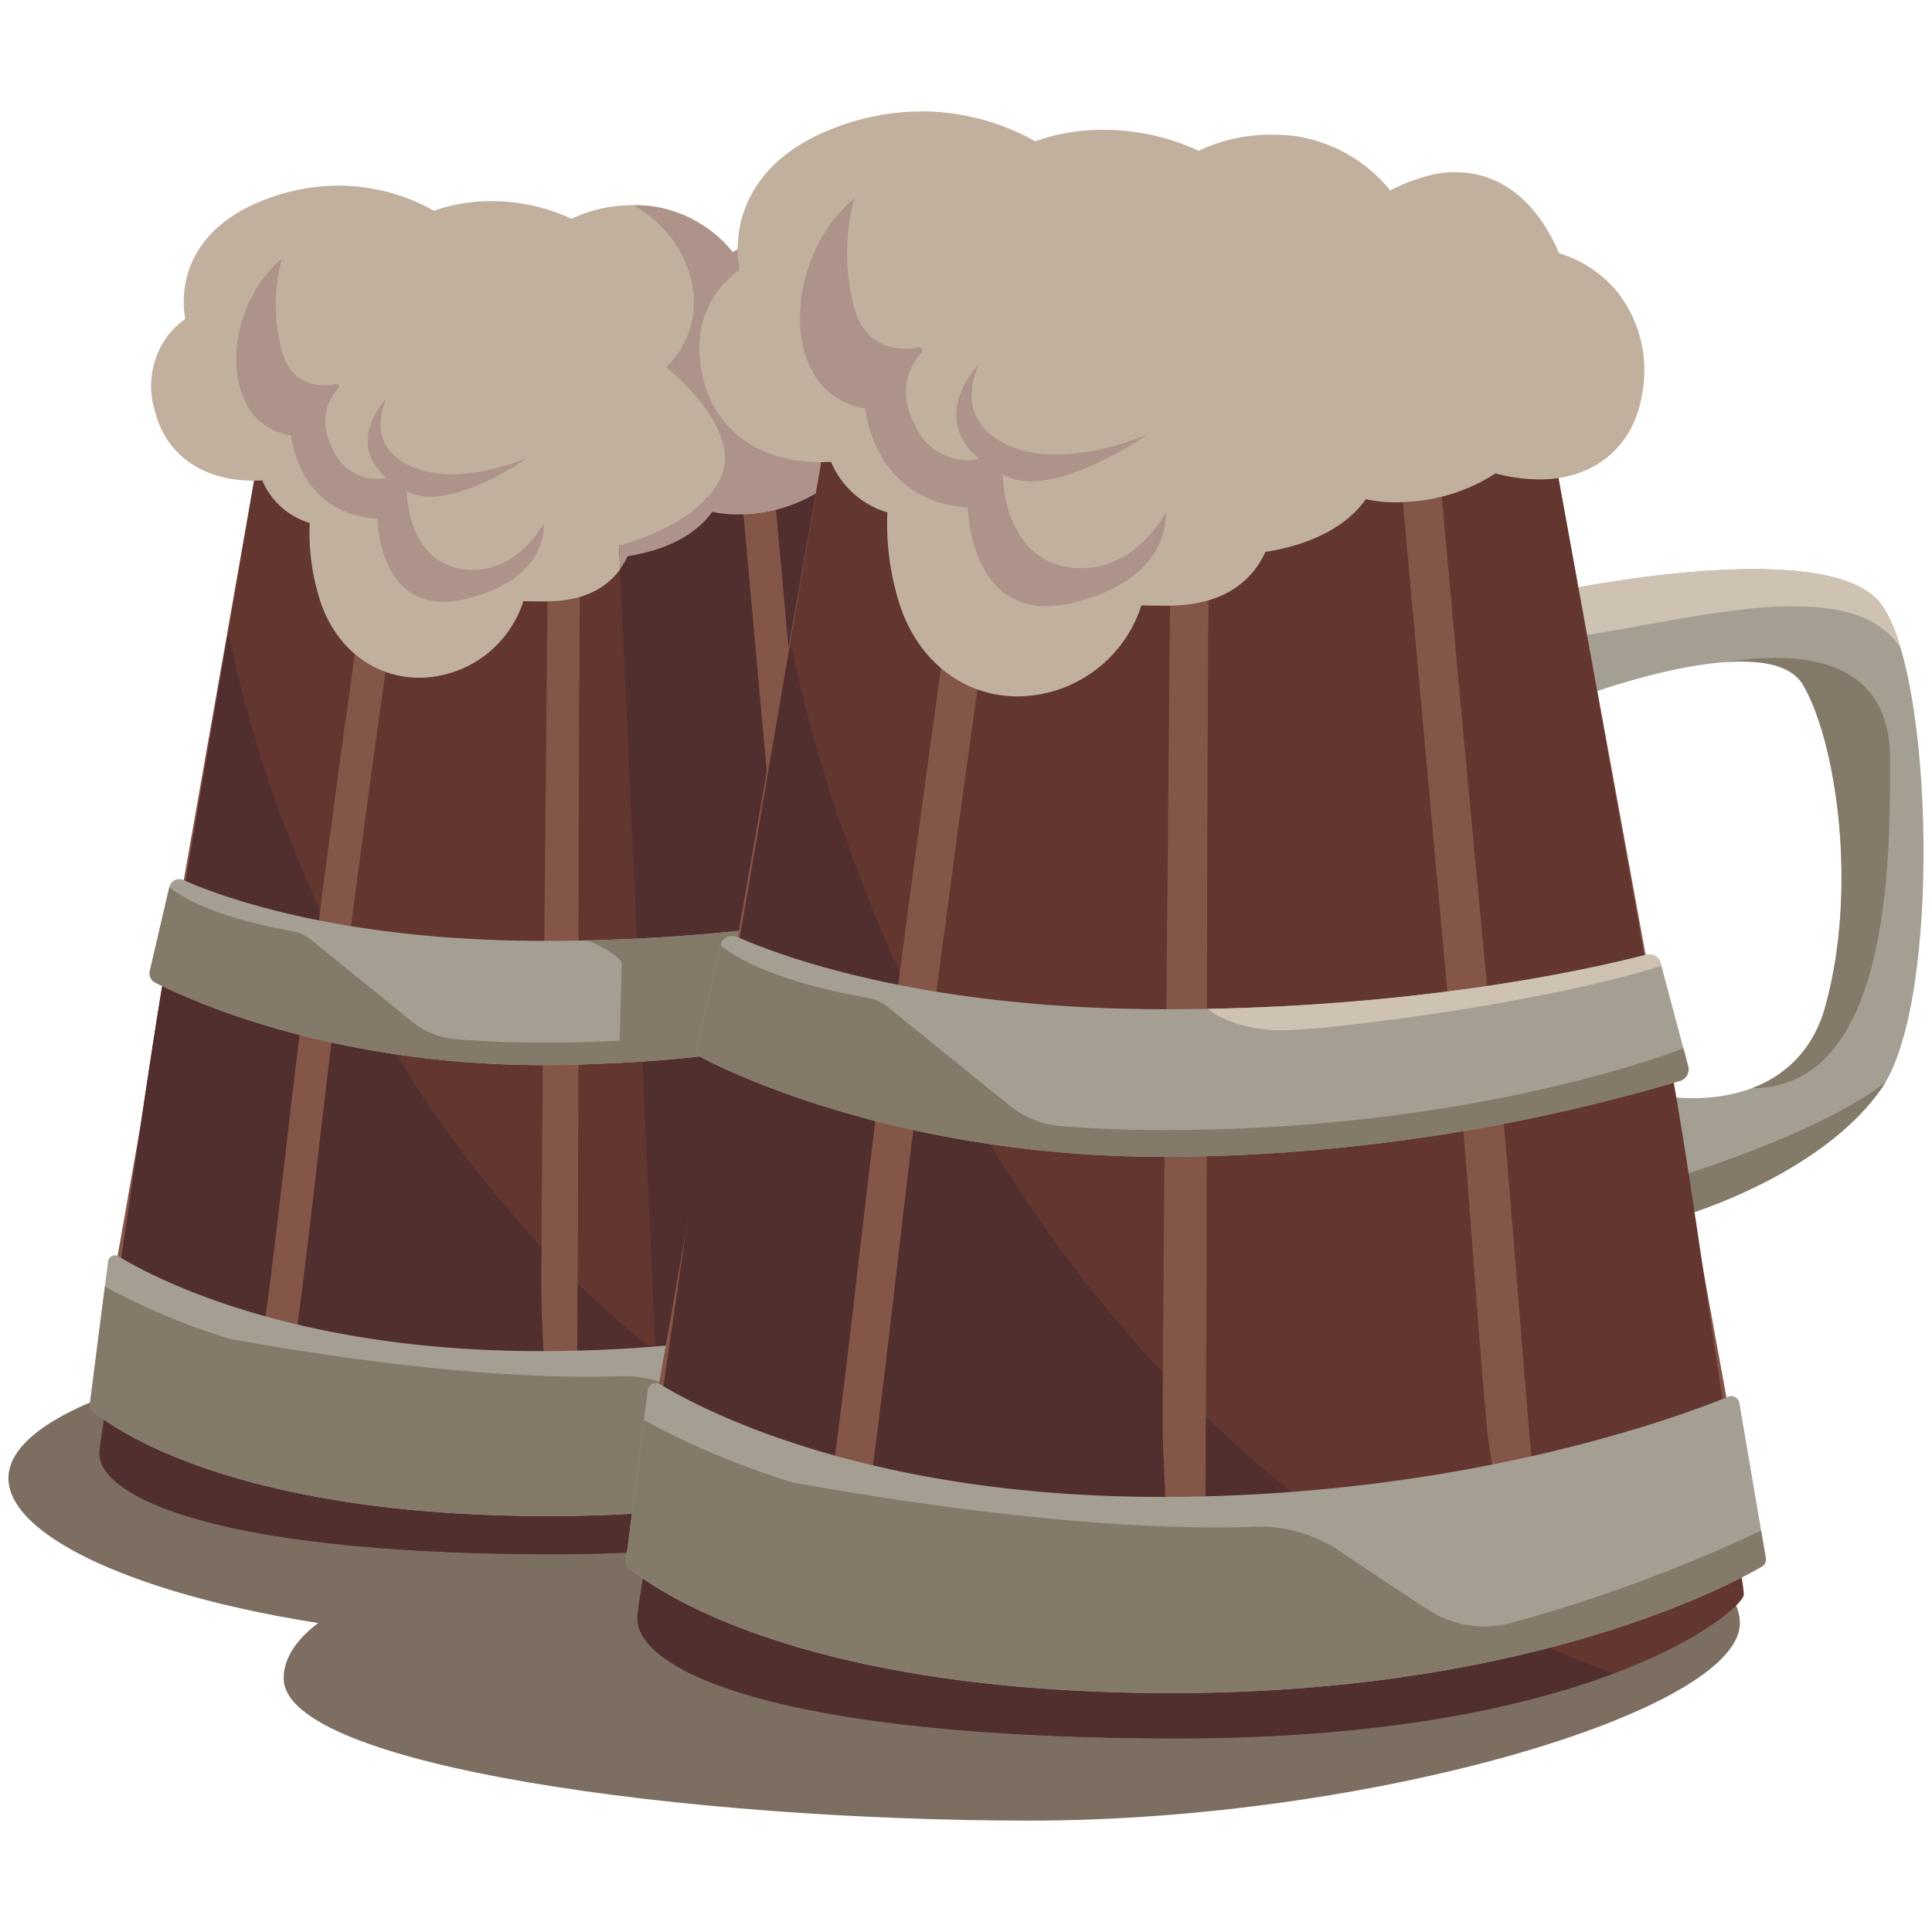 <svg xmlns="http://www.w3.org/2000/svg" viewBox="0 0 200 200"><defs><style>.a{fill:#7c6e61;}.b{fill:#a59f93;}.c{fill:#cec3b3;}.d{fill:#847a6a;}.e{fill:#845647;}.f{fill:#63362f;}.g{fill:#512f2f;}.h{fill:#c1b09d;}.i{fill:#ad938a;}</style></defs><path class="a" d="M180.11,168.029c0,9.122-38.244,20.44-73.486,20.44s-77.258-5.612-77.258-14.734c0-13.145,52.128-20.288,87.37-20.288S180.11,158.907,180.11,168.029Z"/><path class="a" d="M117.293,151.249c0,8.35-26.231,18.71-58.491,18.71S.871,161.369.871,153.02,27.023,137.901,59.282,137.901,117.293,142.9,117.293,151.249Z"/><path class="b" d="M90.981,60.905s22.946-4.797,27.555,1.14,5.345,34.62.133,42.194-17.083,11.069-17.083,11.069l-2.01-10.37s11.39,2.217,14.184-7.879.972-22.843-1.95-27.886-18.69.784-18.69.784Z"/><path class="c" d="M120.293,65.957a12.31,12.31,0,0,0-1.756-3.911c-4.609-5.938-27.555-1.14-27.555-1.14l.311,1.315,1.672,2.586C102.526,63.358,116.131,59.44,120.293,65.957Z"/><path class="d" d="M119.373,75.59c0-8.091-6.533-9.62-14.275-8.42,3.004-.206,5.673.208,6.712,2.003,2.921,5.043,4.743,17.789,1.95,27.886a10.138,10.138,0,0,1-6.397,7.21l0.0.002C119.597,104.271,119.373,83.681,119.373,75.59Z"/><path class="d" d="M101.83,115.234c1.7-.539,12.062-4.052,16.839-10.994.098-.143.19-.307.284-.465-5.406,4.253-17.123,7.901-17.123,7.901Z"/><polygon class="e" points="107.363 143.45 9.604 144.603 26.519 48.518 90.276 49.924 107.363 143.45"/><path class="f" d="M76.837,52.002c-.18.008-.364.021-.538.021a10.207,10.207,0,0,1-3.146-.476c-1.419,2.612-4.6,4.35-9.07,4.91a6.243,6.243,0,0,1-1.219,2.169,6.431,6.431,0,0,1-2.748,1.844c-.016,1.151-.031.414-.047.016l-.025.008c-.005.21-.01.592-.016,1.237-.104,12.845-.125,25.383-.14,37.902A198.512,198.512,0,0,0,81.003,97.892Q78.92,74.947,76.837,52.002Zm12.005-1.973a15.02,15.02,0,0,1-4.065-.634,12.446,12.446,0,0,1-4.586,2.11,1.921,1.921,0,0,1,.064.334l1.052,11.581c1.092,12.022,2.136,23.055,3.175,33.979,5.771-.861,10.542-1.791,13.651-2.45a.246.246,0,0,0,.189-.289c-3.128-17.521-6.338-35.301-8.046-44.737A9.689,9.689,0,0,1,88.842,50.03Zm-.583,87.599c7.901-1.534,14.057-2.991,16.17-3.504a.87.87,0,0,0,.656-.996c-1.166-6.861-2.879-19.985-4.758-30.57a.247.247,0,0,0-.293-.206c-3.332.692-8.491,1.702-14.507,2.674C86.422,114.444,87.323,127.375,88.258,137.629Zm-28.51,4.126a252.914,252.914,0,0,0,25.127-3.485c-.264-2.468-.387-2.001-.696-5.398-.724-7.978-1.449-19.32-2.173-27.298-3.095.463-3.416.55-6.724.919l-5.373,2.279-3.915-1.321c-2.058.164-4.108.296-6.122.378C59.857,117.922,59.828,131.427,59.749,141.754Zm-47.394-5.124c1.943.542,7.488,2.017,14.631,3.31,1.553-10.85,2.946-24.689,4.315-35.103a117.583,117.583,0,0,1-13.938-4.368.248.248,0,0,0-.333.196c-2.098,12.367-4.045,27.304-5.301,34.983A.867.867,0,0,0,12.355,136.631Zm44.324-75.607c-.228.004-.438.004-.623.004-.328,0-.661-.005-.994-.01-.293-.004-.586-.009-.876-.009-.424,0-.733.013-.959.03a10.159,10.159,0,0,1-9.798,7.888,9.045,9.045,0,0,1-3.344-.638c-1.467,10.313-2.761,20.05-4.022,29.681a116.946,116.946,0,0,0,19.954,1.715c.101,0,.203-.001.304-.002C56.44,87.505,56.559,75.613,56.679,61.023ZM19.014,93.542c.684.251,1.524.545,2.495.863l3.016.929c.755.219,1.578.442,2.432.666l3.388.646a23.366,23.366,0,0,0,2.381.701c1.343-10.232,2.71-20.521,4.218-31.142a11.055,11.055,0,0,1-2.583-4.245,22.462,22.462,0,0,1-1.001-8.829,5.705,5.705,0,0,1-1.695-.447,6.73,6.73,0,0,1-3.698-4.254c-.469.05-.956.078-1.449.088-1.423,8.276-4.535,26.402-7.66,44.748A.244.244,0,0,0,19.014,93.542Zm36.008,14.392A97.286,97.286,0,0,1,34.623,105.609c-1.338,10.222-2.706,23.908-4.278,34.904a122.729,122.729,0,0,0,18.984,1.661c1.691,0,3.404-.034,5.091-.099q.933-.036,1.883-.088c-.03-3.372-.313-5.81-.284-9.397.063-7.723.125-18.044.188-24.664C55.811,107.93,55.414,107.934,55.022,107.934Zm50.938,35.776a.603.603,0,0,0-.749-.487c-7.946,2.114-28.884,7.159-50.643,8.006a127.71,127.71,0,0,1-42.914-5.441.6.6,0,0,0-.776.479c-.335,2.124-.54,3.512-.58,3.963-.394,4.482,11.381,10.661,47.181,10.661s48.88-10.971,49.155-12.473C106.668,148.23,106.419,146.528,105.96,143.71Z"/><path class="g" d="M30.345,140.513c1.572-10.996,2.94-24.682,4.278-34.904,1.556.337,3.174.653,4.842.938a122.572,122.572,0,0,0,16.582,22.521c-.009,1.215-.018,2.398-.027,3.522-.029,3.587.255,6.026.284,9.397q-.95.052-1.883.088c-1.687.066-3.4.099-5.091.099A122.733,122.733,0,0,1,30.345,140.513ZM19.014,93.542c.684.251,1.524.545,2.495.863l3.016.929c.755.219,1.578.442,2.432.666l3.388.646a23.373,23.373,0,0,0,2.381.701c.136-1.039.275-2.083.412-3.124a131.578,131.578,0,0,1-9.377-28.203l-.236-.051C22.134,74.081,20.499,83.642,18.86,93.266A.244.244,0,0,0,19.014,93.542Zm-2.661,11.236q-.273,1.699-.541,3.424c-.021.134-.041.268-.062.402q-.273,1.767-.54,3.539l-.019.125c-.194,1.287-.384,2.571-.571,3.841-1.134,7.709-2.138,14.933-2.891,19.54a.867.867,0,0,0,.626.982c1.943.542,7.488,2.017,14.631,3.31,1.553-10.85,2.946-24.689,4.315-35.103a117.578,117.578,0,0,1-13.938-4.368.248.248,0,0,0-.333.196c-.189,1.116-.377,2.258-.563,3.408C16.429,104.309,16.391,104.543,16.353,104.778Zm45.218,56.057c.791-.019,1.582-.038,2.349-.068.474-.019.927-.046,1.392-.068.545-.026,1.099-.049,1.632-.08.54-.032,1.059-.073,1.587-.11.436-.031.882-.057,1.309-.091.564-.045,1.107-.099,1.656-.149.37-.034.752-.064,1.115-.101.531-.054,1.041-.115,1.558-.174.362-.041.736-.079,1.091-.122.527-.065,1.032-.136,1.544-.206.325-.044.661-.085.98-.131.541-.078,1.06-.163,1.583-.247.272-.043.554-.084.821-.128.549-.092,1.076-.19,1.606-.287.224-.041.459-.08.68-.122.566-.108,1.11-.221,1.654-.335.169-.035.347-.069.514-.104.579-.124,1.137-.253,1.69-.383.119-.028.245-.054.363-.083.573-.137,1.125-.278,1.67-.421.089-.023.184-.045.272-.069.576-.153,1.132-.308,1.678-.466.049-.014.103-.028.152-.042.561-.163,1.104-.33,1.633-.497.029-.009.06-.018.089-.027q.816-.26,1.581-.525l.034-.011q.78-.27,1.508-.544l.002-.001a99.744,99.744,0,0,1-14.685-6.77c-.078.013-.159.025-.238.038q-1.296.212-2.625.416c-.15.023-.301.045-.451.068q-1.315.198-2.659.387c-.072.01-.144.021-.216.031-.927.129-1.867.252-2.813.371-.188.024-.376.048-.564.071q-1.398.173-2.818.331c-.172.019-.346.037-.519.056q-1.435.156-2.889.295c-.044.004-.087.009-.13.013q-1.484.139-2.986.255c-.192.015-.383.03-.575.045q-1.464.111-2.939.199c-.181.011-.363.02-.545.031-1.028.058-2.058.111-3.091.151a127.71,127.71,0,0,1-42.914-5.441.6.6,0,0,0-.777.479c-.335,2.124-.54,3.512-.58,3.963-.394,4.482,11.381,10.661,47.181,10.661q1.677,0,3.287-.031C61.04,160.854,61.3,160.842,61.57,160.835Zm-1.822-19.081c3.024-.239,6.127-.575,9.222-.971a104.265,104.265,0,0,1-9.169-7.9C59.787,135.983,59.77,138.985,59.749,141.754Z"/><path class="h" d="M43.428,70.159c-4.667,0-8.588-2.989-10.232-7.801a23.162,23.162,0,0,1-1.138-8.228,7.008,7.008,0,0,1-.884-.317,7.713,7.713,0,0,1-4.024-4.081c-.308.017-.619.026-.933.026h-.001c-5.216,0-9.015-2.669-10.162-7.139a8.758,8.758,0,0,1,1.326-7.888A8.148,8.148,0,0,1,19.177,33.034a10.418,10.418,0,0,1,.163-4.356c.635-2.459,2.523-5.833,7.916-7.948a21.262,21.262,0,0,1,7.781-1.514,20.201,20.201,0,0,1,9.89,2.601,17.472,17.472,0,0,1,5.941-.996A19.581,19.581,0,0,1,59.168,22.65a14.438,14.438,0,0,1,6.44-1.404c.518,0,1.05.023,1.583.07A13.088,13.088,0,0,1,75.846,26.097a15.727,15.727,0,0,1,3.362-1.291,9.039,9.039,0,0,1,2.285-.3c4.534,0,7.477,3.292,9.053,7.057a10.527,10.527,0,0,1,4.95,3.217,11.011,11.011,0,0,1,2.289,9.047c-.729,4.586-4.155,7.435-8.942,7.435a15.676,15.676,0,0,1-3.833-.522,15.559,15.559,0,0,1-7.687,2.476q-.527.041-1.023.041a11.837,11.837,0,0,1-2.568-.273c-1.673,2.354-4.697,3.956-8.755,4.594a7.417,7.417,0,0,1-1.179,1.855c-2.448,2.828-6.156,2.828-7.739,2.828-.335,0-.674-.005-1.013-.01-.287-.005-.573-.009-.857-.009h-.012A11.396,11.396,0,0,1,43.428,70.159Z"/><path class="g" d="M80.191,51.506a1.92,1.92,0,0,1,.064.334Q80.781,57.63,81.307,63.42c1.092,12.022,2.136,23.055,3.175,33.979.957-.143,1.875-.287,2.774-.432l7.983-19.518c-2.01-11.187-3.822-21.221-4.962-27.525a9.69,9.69,0,0,1-1.434.106,15.02,15.02,0,0,1-4.065-.634A12.446,12.446,0,0,1,80.191,51.506Z"/><path class="g" d="M82.307,109.064c-.1-1.214-.2-2.386-.3-3.489-3.095.463-3.416.55-6.724.919l-5.373,2.279L66.403,107.59l1.512,33.323c.479-.059.958-.114,1.437-.176Z"/><path class="g" d="M81.003,97.892Q78.92,74.947,76.837,52.002c-.18.008-.364.021-.538.021a10.211,10.211,0,0,1-3.131-.472c-.021.023-.042.046-.063.069-1.439,2.57-4.595,4.282-9.022,4.837L66.03,99.364C71.329,99.042,76.413,98.507,81.003,97.892Z"/><path class="b" d="M17.535,91.819,15.504,100.534a1.046,1.046,0,0,0,.54,1.169c3.345,1.711,18.114,8.558,40.26,8.558a160.352,160.352,0,0,0,44.79-6.625,1.046,1.046,0,0,0,.701-1.27L99.403,93.395a1.042,1.042,0,0,0-1.272-.745C94.132,93.698,78.441,97.399,56.304,97.399c-21.324,0-33.689-4.682-37.331-6.303A1.043,1.043,0,0,0,17.535,91.819Z"/><path class="b" d="M11.189,130.577,9.293,145.405a.701.701,0,0,0,.242.631c1.982,1.667,14.452,10.912,47.286,10.912,31.108,0,48.527-9.35,51.392-11.022a.707.707,0,0,0,.34-.734l-2.301-13.507a.709.709,0,0,0-.968-.542c-4.053,1.659-22.873,8.724-49.371,8.724-25.639,0-40-7.593-43.646-9.81A.711.711,0,0,0,11.189,130.577Z"/><path class="d" d="M101.794,102.366l-.415-1.557c-2.921,1.109-19.906,7.117-45.172,7.117-3.216,0-6.222-.126-9.029-.348a8.173,8.173,0,0,1-4.498-1.805l-10.563-8.551a4.042,4.042,0,0,0-1.854-.833c-9.812-1.704-12.728-4.57-12.728-4.57L15.963,98.566h0L15.504,100.534a1.017,1.017,0,0,0-.012.2h0a1.033,1.033,0,0,0,.552.969c3.345,1.711,18.114,8.558,40.26,8.558a160.351,160.351,0,0,0,44.79-6.625A1.046,1.046,0,0,0,101.794,102.366Z"/><path class="i" d="M56.293,54.181s-2.577,4.957-7.571,4.814c-4.349-.124-6.442-3.77-6.615-8.183.117.06.227.12.351.179,4.209,2.003,12.221-3.631,12.221-3.631s-7.321,3.263-12.261.852c-2.246-1.096-4.004-3.164-2.421-6.95,0,0-4.369,4.485.028,8.207a4.964,4.964,0,0,1-5.478-2.752c-1.766-3.255-.451-5.484.492-6.525a.254.254,0,0,0-.229-.425c-1.573.282-4.62.294-5.636-3.467a18.412,18.412,0,0,1,0-9.504c-6.224,5.155-6.684,17.058.956,18.274,0,0,.713,8.143,8.928,8.626,0,0,.161,10.384,9.021,8.333S56.293,54.181,56.293,54.181Z"/><path class="d" d="M108.553,145.192l-.407-2.39a134.457,134.457,0,0,1-21.795,8.047,8.933,8.933,0,0,1-7.17-1.145c-2.568-1.66-5.498-3.618-7.728-5.121a12.412,12.412,0,0,0-7.413-2.122c-5.904.224-18.805-.004-40.259-3.86A70.731,70.731,0,0,1,10.857,133.175L9.293,145.405a.701.701,0,0,0,.242.631c1.679,1.413,10.898,8.266,33.654,10.325.044.004.092.011.136.014.027.002.058.003.086.005,4.038.358,8.491.569,13.41.569,31.108,0,48.527-9.35,51.392-11.022A.707.707,0,0,0,108.553,145.192Z"/><path class="i" d="M68.971,38.024s7.956,6.265,5.662,11.372-10.551,7.061-10.551,7.061l.111,2.441a7.392,7.392,0,0,0,.781-1.322c4.059-.638,7.083-2.24,8.755-4.594a11.838,11.838,0,0,0,2.568.273q.496,0,1.023-.041a15.559,15.559,0,0,0,7.687-2.476,15.676,15.676,0,0,0,3.833.522,11.159,11.159,0,0,0,1.657-.123,9.788,9.788,0,0,0,1.329-.299c.043-.013.087-.024.13-.038a8.825,8.825,0,0,0,1.17-.459c.048-.023.094-.046.141-.07a8.211,8.211,0,0,0,1.055-.625c.028-.02.054-.041.081-.061a7.924,7.924,0,0,0,.96-.81L95.367,48.777a7.988,7.988,0,0,0,.794-.939c.032-.044.067-.087.098-.132a8.382,8.382,0,0,0,.612-1.027c.032-.063.063-.128.094-.192a9.149,9.149,0,0,0,.458-1.151c.019-.058.034-.119.051-.178a10.268,10.268,0,0,0,.309-1.331,11.011,11.011,0,0,0-2.289-9.047,10.528,10.528,0,0,0-4.95-3.216c-1.576-3.765-4.519-7.057-9.053-7.057a9.039,9.039,0,0,0-2.285.3A15.729,15.729,0,0,0,75.846,26.097a13.088,13.088,0,0,0-8.655-4.781c-.533-.046-1.065-.07-1.583-.07C71.938,24.849,74.089,32.934,68.971,38.024Z"/><path class="d" d="M101.094,103.636a1.046,1.046,0,0,0,.701-1.27L99.403,93.395a1.042,1.042,0,0,0-1.272-.745c-3.718.974-17.553,4.242-37.277,4.695l-.002.001c3.303,1.459,3.508,2.338,3.508,2.338l-.278,10.362A160.65,160.65,0,0,0,101.094,103.636Z"/><path class="b" d="M161.906,61.092s27.277-5.703,32.756,1.356,6.354,41.155.158,50.16-20.308,13.159-20.308,13.159l-2.389-12.328s13.54,2.636,16.861-9.367,1.155-27.156-2.318-33.15-22.219.932-22.219.932Z"/><path class="c" d="M196.751,67.097a14.634,14.634,0,0,0-2.088-4.649c-5.479-7.059-32.756-1.356-32.756-1.356l.369,1.563,1.987,3.074C175.631,64.007,191.803,59.349,196.751,67.097Z"/><path class="d" d="M195.657,78.549c0-9.618-7.766-11.437-16.97-10.009,3.571-.245,6.744.248,7.98,2.381,3.473,5.995,5.638,21.148,2.318,33.15a12.052,12.052,0,0,1-7.604,8.571l0.0.002C195.924,112.644,195.657,88.167,195.657,78.549Z"/><path class="d" d="M174.803,125.676c2.021-.641,14.339-4.817,20.018-13.069.117-.17.226-.365.338-.553-6.426,5.056-20.356,9.393-20.356,9.393Z"/><polygon class="e" points="181.38 159.219 65.167 160.59 85.276 46.366 161.068 48.037 181.38 159.219"/><path class="f" d="M145.091,50.508c-.214.01-.433.025-.64.025a12.134,12.134,0,0,1-3.74-.566c-1.687,3.106-5.468,5.171-10.782,5.837a7.422,7.422,0,0,1-1.449,2.578,7.645,7.645,0,0,1-3.267,2.192c-.018,1.368-.037.493-.055.019l-.03.01c-.006.25-.012.704-.019,1.471-.124,15.27-.148,30.175-.166,45.057a235.984,235.984,0,0,0,25.102-2.07Q147.568,77.784,145.091,50.508Zm14.271-2.345a17.856,17.856,0,0,1-4.832-.753,14.795,14.795,0,0,1-5.451,2.508,2.284,2.284,0,0,1,.076.397l1.25,13.767c1.298,14.292,2.539,27.407,3.774,40.393,6.861-1.024,12.532-2.129,16.228-2.912a.292.292,0,0,0,.225-.343c-3.719-20.828-7.535-41.965-9.564-53.182A11.517,11.517,0,0,1,159.363,48.163Zm-.694,104.136c9.393-1.824,16.71-3.556,19.223-4.166a1.034,1.034,0,0,0,.78-1.184c-1.386-8.156-3.423-23.757-5.656-36.341a.294.294,0,0,0-.348-.245c-3.961.823-10.093,2.024-17.246,3.179C156.486,124.737,157.558,140.108,158.669,152.299Zm-33.892,4.904a300.658,300.658,0,0,0,29.87-4.143c-.314-2.934-.46-2.378-.827-6.416-.861-9.484-1.722-22.967-2.583-32.451-3.679.55-4.06.654-7.993,1.092l-6.387,2.71-4.655-1.57c-2.446.195-4.883.352-7.277.449C124.906,128.871,124.872,144.926,124.778,157.203Zm-56.34-6.091c2.31.645,8.902,2.398,17.393,3.935,1.846-12.898,3.503-29.349,5.129-41.73a139.783,139.783,0,0,1-16.569-5.192.294.294,0,0,0-.396.233c-2.494,14.702-4.809,32.458-6.302,41.587A1.03,1.03,0,0,0,68.437,151.112ZM121.129,61.232c-.271.005-.521.005-.741.005-.39,0-.786-.006-1.181-.012-.349-.005-.697-.011-1.042-.011-.504,0-.872.015-1.14.035a12.076,12.076,0,0,1-11.648,9.377,10.753,10.753,0,0,1-3.975-.758c-1.744,12.259-3.282,23.835-4.782,35.284a139.021,139.021,0,0,0,23.721,2.039c.121,0,.241-.002.361-.002C120.844,92.713,120.986,78.576,121.129,61.232ZM76.353,99.889c.813.299,1.812.648,2.966,1.026l3.586,1.104c.898.26,1.876.525,2.891.791l4.028.768a27.776,27.776,0,0,0,2.83.833c1.596-12.163,3.222-24.395,5.015-37.021a13.141,13.141,0,0,1-3.07-5.046,26.703,26.703,0,0,1-1.19-10.496,6.782,6.782,0,0,1-2.015-.531A8,8,0,0,1,86.998,46.261c-.557.059-1.136.092-1.722.104-1.691,9.838-5.391,31.386-9.105,53.195A.29.29,0,0,0,76.353,99.889Zm42.806,17.109a115.651,115.651,0,0,1-24.25-2.764c-1.591,12.151-3.217,28.421-5.085,41.493a145.897,145.897,0,0,0,22.568,1.975c2.011,0,4.047-.04,6.052-.118q1.109-.043,2.239-.105c-.035-4.008-.372-6.907-.338-11.171.074-9.181.149-21.45.223-29.32C120.096,116.993,119.625,116.998,119.159,116.998Zm60.554,42.529a.717.717,0,0,0-.89-.579c-9.445,2.513-34.337,8.51-60.203,9.517a151.818,151.818,0,0,1-51.015-6.468.713.713,0,0,0-.923.57c-.398,2.525-.642,4.174-.689,4.711-.469,5.328,13.529,12.673,56.088,12.673s58.107-13.042,58.434-14.828C180.554,164.901,180.258,162.878,179.712,159.527Z"/><path class="g" d="M89.823,155.727c1.869-13.071,3.495-29.341,5.085-41.493,1.849.401,3.774.776,5.756,1.115a145.711,145.711,0,0,0,19.712,26.772c-.011,1.444-.022,2.851-.033,4.187-.035,4.264.303,7.163.338,11.171q-1.129.061-2.239.105c-2.006.078-4.042.118-6.052.118A145.901,145.901,0,0,1,89.823,155.727ZM76.353,99.889c.813.299,1.812.648,2.966,1.026l3.586,1.104c.898.26,1.876.525,2.891.791l4.028.768a27.784,27.784,0,0,0,2.83.833c.162-1.235.327-2.477.49-3.714C84.603,81.863,81.996,67.172,81.996,67.172l-.281-.061c-1.653,9.644-3.597,21.01-5.545,32.45A.29.29,0,0,0,76.353,99.889Zm-3.163,13.357q-.325,2.019-.643,4.07c-.025.159-.049.318-.074.477q-.325,2.1-.642,4.207l-.023.149c-.23,1.53-.457,3.056-.679,4.567-1.349,9.165-2.541,17.752-3.437,23.228a1.03,1.03,0,0,0,.745,1.167c2.31.645,8.901,2.398,17.393,3.935,1.846-12.898,3.503-29.349,5.129-41.73a139.772,139.772,0,0,1-16.569-5.192.294.294,0,0,0-.396.234c-.225,1.327-.448,2.684-.67,4.052C73.28,112.688,73.235,112.966,73.19,113.246Zm53.754,66.64c.94-.023,1.88-.046,2.792-.081.563-.022,1.103-.054,1.655-.081.648-.031,1.307-.058,1.94-.095.642-.038,1.259-.087,1.886-.131.518-.037,1.049-.068,1.556-.108.671-.054,1.315-.117,1.969-.178.44-.041.893-.076,1.325-.12.632-.064,1.238-.137,1.852-.207.431-.049.875-.093,1.298-.145.626-.077,1.227-.162,1.835-.245.386-.053.786-.101,1.165-.156.643-.093,1.26-.194,1.882-.293.323-.052.659-.099.976-.153.652-.109,1.28-.226,1.909-.342.267-.049.545-.095.808-.145.672-.128,1.32-.263,1.966-.398.201-.042.413-.082.611-.124.688-.148,1.351-.301,2.009-.456.142-.033.292-.065.432-.098.681-.163,1.337-.331,1.985-.5.106-.028.218-.054.323-.082.685-.181,1.346-.367,1.994-.554.059-.017.122-.033.18-.05.667-.194,1.313-.392,1.942-.591.034-.011.071-.021.105-.032q.971-.309,1.879-.624l.04-.013q.927-.321,1.793-.646l.002-.001a118.574,118.574,0,0,1-17.457-8.048c-.093.015-.19.03-.282.045q-1.54.252-3.12.494c-.178.027-.358.054-.537.081q-1.563.236-3.161.46c-.086.012-.171.025-.257.037-1.102.153-2.219.299-3.344.441-.224.028-.446.057-.671.084q-1.662.206-3.35.393c-.205.023-.411.044-.617.067q-1.706.185-3.434.35c-.052.005-.103.01-.155.015q-1.764.165-3.549.303c-.228.018-.455.036-.684.054q-1.74.132-3.494.237c-.216.013-.432.024-.648.037-1.222.069-2.447.132-3.675.18a151.819,151.819,0,0,1-51.015-6.468.713.713,0,0,0-.923.57c-.398,2.525-.642,4.174-.689,4.711-.469,5.328,13.529,12.673,56.088,12.673q1.993,0,3.908-.037C126.313,179.908,126.622,179.894,126.943,179.886Zm-2.166-22.683c3.595-.284,7.284-.683,10.963-1.154a123.946,123.946,0,0,1-10.899-9.391C124.824,150.342,124.803,153.91,124.778,157.203Z"/><path class="h" d="M105.376,72.092c-5.548,0-10.209-3.553-12.164-9.273a27.535,27.535,0,0,1-1.353-9.781,8.332,8.332,0,0,1-1.051-.377,9.169,9.169,0,0,1-4.783-4.851c-.366.021-.736.031-1.109.031h-.001c-6.201,0-10.717-3.173-12.08-8.487-1.17-4.562.211-7.617,1.577-9.377a9.686,9.686,0,0,1,2.137-2.019,12.384,12.384,0,0,1,.194-5.178c.754-2.923,3-6.935,9.411-9.449a25.276,25.276,0,0,1,9.25-1.8A24.015,24.015,0,0,1,107.159,14.624a20.77,20.77,0,0,1,7.063-1.185,23.278,23.278,0,0,1,9.866,2.175,17.164,17.164,0,0,1,7.655-1.669c.615,0,1.248.028,1.881.083a15.559,15.559,0,0,1,10.289,5.684,18.696,18.696,0,0,1,3.997-1.534,10.745,10.745,0,0,1,2.716-.356c5.39,0,8.888,3.914,10.762,8.389a12.515,12.515,0,0,1,5.884,3.824,13.09,13.09,0,0,1,2.721,10.755c-.867,5.452-4.94,8.839-10.63,8.839a18.636,18.636,0,0,1-4.557-.621A18.496,18.496,0,0,1,145.667,51.95q-.627.049-1.216.048a14.072,14.072,0,0,1-3.053-.325c-1.988,2.798-5.583,4.703-10.408,5.461a8.817,8.817,0,0,1-1.401,2.206c-2.91,3.362-7.318,3.362-9.2,3.362-.398,0-.801-.006-1.204-.012-.341-.005-.682-.011-1.019-.011h-.014A13.547,13.547,0,0,1,105.376,72.092Z"/><path class="b" d="M74.595,97.841,72.181,108.201a1.243,1.243,0,0,0,.641,1.389c3.977,2.034,21.533,10.173,47.86,10.173a190.622,190.622,0,0,0,53.245-7.875,1.244,1.244,0,0,0,.833-1.51l-2.843-10.664a1.239,1.239,0,0,0-1.512-.885c-4.753,1.246-23.407,5.646-49.723,5.646-25.349,0-40.049-5.566-44.378-7.493A1.239,1.239,0,0,0,74.595,97.841Z"/><path class="b" d="M67.052,143.915l-2.255,17.627a.833.833,0,0,0,.287.751c2.356,1.982,17.18,12.972,56.212,12.972,36.981,0,57.688-11.116,61.094-13.102a.841.841,0,0,0,.405-.873L180.059,145.233a.843.843,0,0,0-1.151-.644c-4.818,1.972-27.191,10.371-58.691,10.371-30.479,0-47.551-9.026-51.886-11.662A.846.846,0,0,0,67.052,143.915Z"/><path class="d" d="M174.761,110.378l-.493-1.851c-3.472,1.318-23.663,8.46-53.699,8.46-3.823,0-7.397-.15-10.734-.414a9.716,9.716,0,0,1-5.347-2.146l-12.557-10.165a4.805,4.805,0,0,0-2.205-.99C78.061,101.247,74.595,97.841,74.595,97.841l-1.869,8.021h0l-.545,2.339a1.209,1.209,0,0,0-.015.237h0a1.228,1.228,0,0,0,.656,1.152c3.977,2.034,21.533,10.173,47.86,10.173a190.622,190.622,0,0,0,53.245-7.875A1.244,1.244,0,0,0,174.761,110.378Z"/><path class="i" d="M120.67,53.098s-3.064,5.892-9,5.723c-5.17-.148-7.658-4.482-7.864-9.727.139.071.27.143.417.212,5.003,2.381,14.528-4.316,14.528-4.316s-8.703,3.879-14.575,1.013c-2.67-1.303-4.76-3.761-2.878-8.262,0,0-5.194,5.332.033,9.757a5.901,5.901,0,0,1-6.512-3.272c-2.099-3.869-.536-6.519.585-7.756a.301.301,0,0,0-.273-.505c-1.87.335-5.492.349-6.7-4.122a21.887,21.887,0,0,1,0-11.298c-7.4,6.128-7.945,20.278,1.136,21.724,0,0,.847,9.68,10.613,10.254,0,0,.191,12.345,10.723,9.906S120.67,53.098,120.67,53.098Z"/><path class="d" d="M182.795,161.29l-.484-2.841a159.84,159.84,0,0,1-25.909,9.566,10.619,10.619,0,0,1-8.523-1.361c-3.053-1.973-6.536-4.301-9.187-6.088a14.755,14.755,0,0,0-8.813-2.522c-7.018.266-22.355-.005-47.859-4.589a84.082,84.082,0,0,1-15.363-6.451l-1.86,14.538a.833.833,0,0,0,.287.751c1.996,1.679,12.955,9.827,40.007,12.274.053.004.11.013.162.016.032.002.07.004.103.006,4.8.426,10.094.677,15.941.677,36.981,0,57.688-11.115,61.094-13.102A.841.841,0,0,0,182.795,161.29Z"/><path class="c" d="M171.917,99.714a1.239,1.239,0,0,0-1.512-.885c-4.484,1.175-21.342,5.156-45.33,5.603.923.978,4.189,2.305,7.947,2.214,5.664-.138,27.068-2.881,38.965-6.669Z"/></svg>